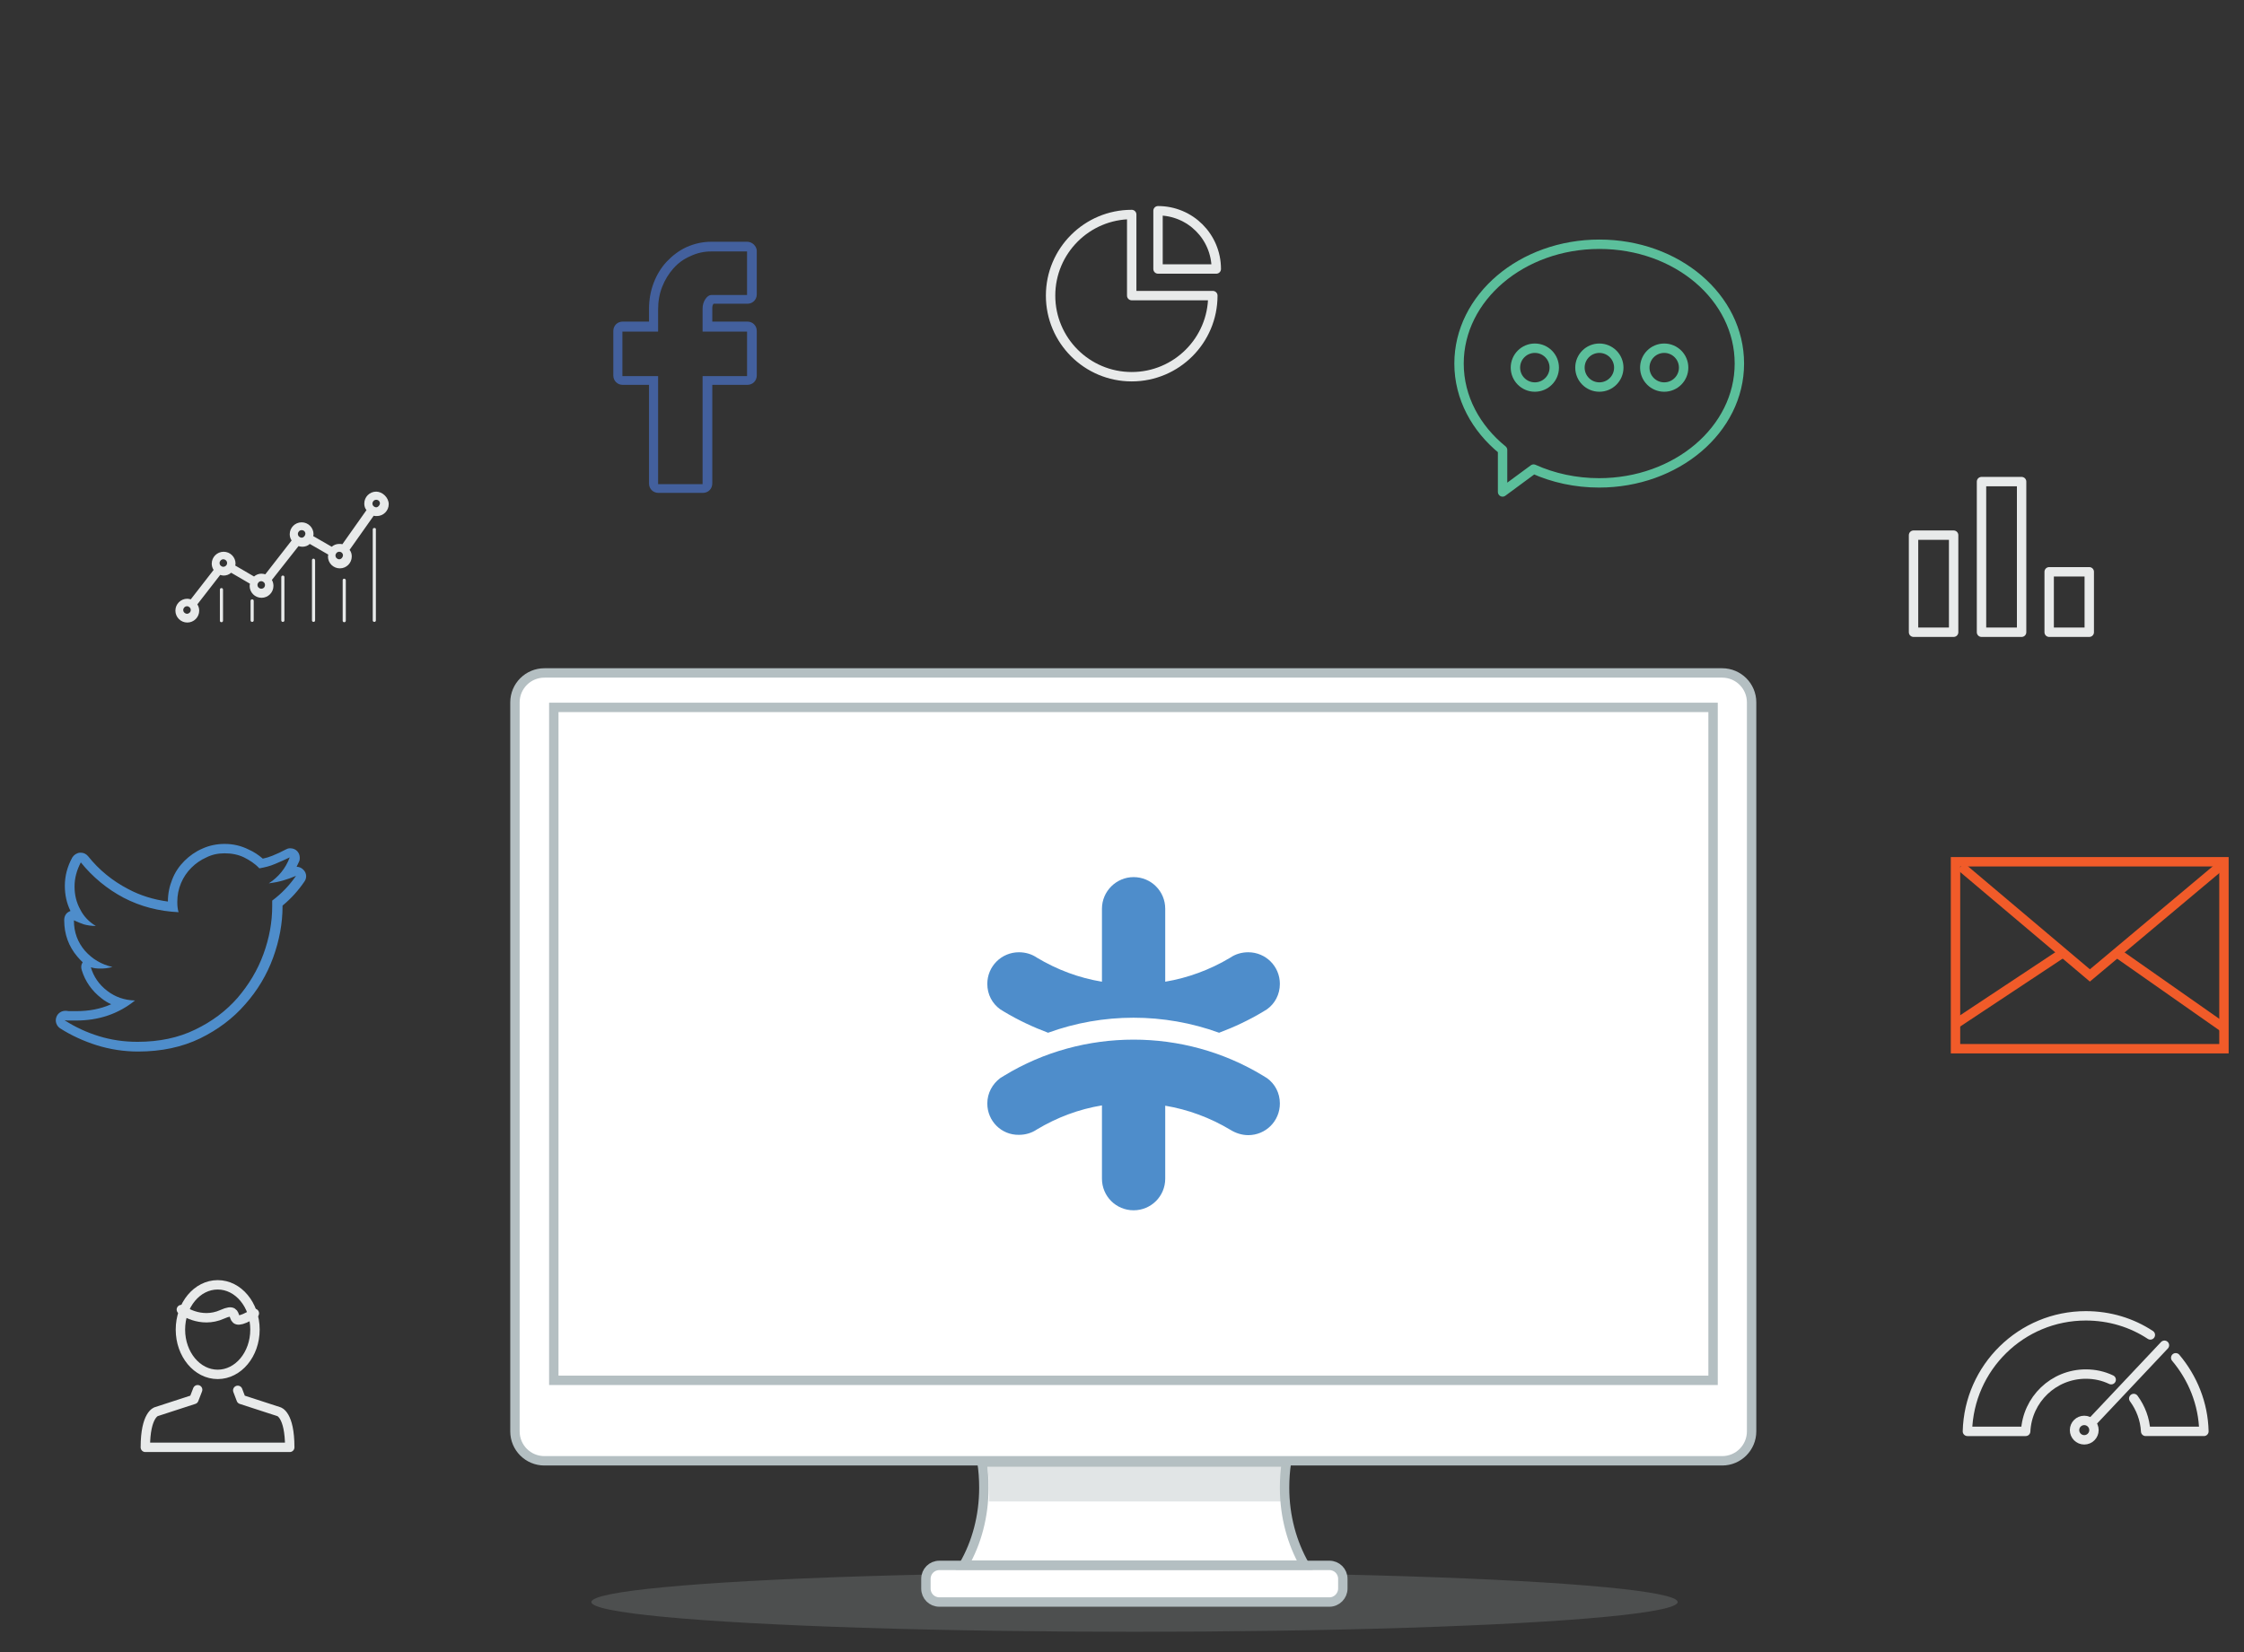 <?xml version="1.0" encoding="utf-8"?>
<!-- Generator: Adobe Illustrator 18.1.0, SVG Export Plug-In . SVG Version: 6.00 Build 0)  -->
<!DOCTYPE svg PUBLIC "-//W3C//DTD SVG 1.1//EN" "http://www.w3.org/Graphics/SVG/1.1/DTD/svg11.dtd">
<svg version="1.1" id="Layer_1" xmlns="http://www.w3.org/2000/svg" xmlns:xlink="http://www.w3.org/1999/xlink" x="0px" y="0px"
	 viewBox="0 0 716.4 527.6" enable-background="new 0 0 716.4 527.6" xml:space="preserve">
<rect x="0" y="0" width="716.4" height="527.6" fill="#333333" stroke="none"/>
<ellipse opacity="0.2" fill="#B4BFC2" cx="362.2" cy="511.6" rx="173.4" ry="9.5"/>
<path fill="#FFFFFF" stroke="#B4BFC2" stroke-width="3" stroke-miterlimit="10" d="M424.4,511.6H299.9c-2.4,0-4.3-1.9-4.3-4.3v-3.1
	c0-2.4,1.9-4.3,4.3-4.3h124.5c2.4,0,4.3,1.9,4.3,4.3v3.1C428.7,509.6,426.8,511.6,424.4,511.6z"/>
<path fill="#FFFFFF" stroke="#B4BFC2" stroke-width="3" stroke-miterlimit="10" d="M549.8,466.5h-376c-5.2,0-9.4-4.2-9.4-9.4V224.3
	c0-5.2,4.2-9.4,9.4-9.4h376c5.2,0,9.4,4.2,9.4,9.4v232.8C559.2,462.3,555,466.5,549.8,466.5z"/>
<path fill="#FFFFFF" stroke="#B4BFC2" stroke-width="3" stroke-miterlimit="10" d="M410.1,475.1c0-2.8,0.2-5.5,0.6-8.2h-97.2
	c0.4,2.6,0.6,5.4,0.6,8.2c0,9.1-2.3,17.6-6.4,24.7h9.5H407h9.5C412.5,492.8,410.1,484.3,410.1,475.1z"/>
<rect x="176.8" y="225.9" fill="#FFFFFF" stroke="#B4BFC2" stroke-width="3" stroke-miterlimit="10" width="370.1" height="214.9"/>
<path opacity="0.4" fill="#B4BFC2" d="M411.9,467.9h-91.5h-3.9h-1.3l0,0.2c0.4,2.8,0.6,5.6,0.6,8.4c0,1,0,2-0.1,3h1.2h1.2h92.9
	c-0.1-1-0.1-2-0.1-3c0-2.8,0.2-5.6,0.6-8.4L411.9,467.9z"/>
<g>
	<g>
		
			<ellipse fill="none" stroke="#E8EAEA" stroke-width="3" stroke-linecap="round" stroke-linejoin="round" stroke-miterlimit="10" cx="69.5" cy="424.6" rx="11.9" ry="14.3"/>
		<path fill="none" stroke="#E8EAEA" stroke-width="3" stroke-linecap="round" stroke-linejoin="round" stroke-miterlimit="10" d="
			M75.9,444l1.1,2.9l12,3.9c0,0,3.5,0.8,3.5,11.4H46.4c0-10.5,3.5-11.4,3.5-11.4l12-3.9l1.2-3.1"/>
	</g>
	<path fill="none" stroke="#E8EAEA" stroke-width="3" stroke-linecap="round" stroke-linejoin="round" stroke-miterlimit="10" d="
		M57.9,418.2c0,0,6,4.7,13.1,1.5c7.1-3.2,0.1,5.7,10.2-0.3"/>
</g>
<g>
	<g>
		<path fill="#4E8DCB" d="M315.2,352.4c0-3.3,1.6-6.2,4.1-8.1c0.4-0.3,0.9-0.5,1.3-0.8c12.6-7.7,27-11.5,41.3-11.5
			c14.3,0,28.6,3.8,41.3,11.5c0.4,0.3,0.9,0.5,1.3,0.8c2.5,1.8,4.1,4.7,4.1,8.1c0,5.6-4.5,10.1-10.1,10.1c-2.1,0-4.1-0.7-5.7-1.7
			c-6.5-3.9-13.6-6.5-20.8-7.7v23.3c0,5.6-4.5,10.1-10.1,10.1c-5.6,0-10.1-4.5-10.1-10.1V353c-7.3,1.2-14.3,3.8-20.8,7.7
			c-1.6,1.1-3.6,1.7-5.7,1.7C319.7,362.5,315.2,358,315.2,352.4z"/>
		<g>
			<path fill="#4E8DCB" d="M319.3,322.3c0.4,0.3,0.9,0.5,1.3,0.8c4.5,2.7,9.2,4.9,14,6.7c8.8-3.2,18-4.8,27.3-4.8
				c9.2,0,18.5,1.6,27.3,4.8c4.8-1.8,9.5-4,14-6.7c0.4-0.3,0.9-0.5,1.3-0.8c2.5-1.8,4.1-4.7,4.1-8.1c0-5.6-4.5-10.1-10.1-10.1
				c-2.1,0-4.1,0.6-5.7,1.7c-6.5,3.9-13.6,6.5-20.8,7.7v-23.3c0-5.6-4.5-10.1-10.1-10.1c-5.5,0-10.1,4.5-10.1,10.1v23.3
				c-7.3-1.2-14.3-3.8-20.8-7.7c-1.6-1.1-3.6-1.7-5.7-1.7c-5.6,0-10.1,4.5-10.1,10.1C315.2,317.6,316.8,320.5,319.3,322.3z"/>
		</g>
	</g>
</g>
<g>
	<path fill="#E8EAEA" d="M119.5,168.6c-0.3,0-0.5,0.2-0.5,0.5v29c0,0.3,0.2,0.5,0.5,0.5s0.5-0.2,0.5-0.5v-29
		C120.1,168.8,119.8,168.6,119.5,168.6z"/>
	<path fill="#E8EAEA" d="M109.9,184.8c-0.3,0-0.5,0.2-0.5,0.5v12.9c0,0.3,0.2,0.5,0.5,0.5c0.3,0,0.5-0.2,0.5-0.5v-12.9
		C110.4,185,110.1,184.8,109.9,184.8z"/>
	<path fill="#E8EAEA" d="M100.1,178.4c-0.3,0-0.5,0.2-0.5,0.5v19.2c0,0.3,0.2,0.5,0.5,0.5s0.5-0.2,0.5-0.5V179
		C100.6,178.7,100.4,178.4,100.1,178.4z"/>
	<path fill="#E8EAEA" d="M90.3,183.8c-0.3,0-0.5,0.2-0.5,0.5v13.8c0,0.3,0.2,0.5,0.5,0.5s0.5-0.2,0.5-0.5v-13.8
		C90.8,184,90.6,183.8,90.3,183.8z"/>
	<path fill="#E8EAEA" d="M80.5,191.4c-0.3,0-0.5,0.2-0.5,0.5v6.2c0,0.3,0.2,0.5,0.5,0.5c0.3,0,0.5-0.2,0.5-0.5v-6.2
		C81,191.6,80.8,191.4,80.5,191.4z"/>
	<path fill="#E8EAEA" d="M70.7,187.8c-0.3,0-0.5,0.2-0.5,0.5v9.9c0,0.3,0.2,0.5,0.5,0.5c0.3,0,0.5-0.2,0.5-0.5v-9.9
		C71.2,188,71,187.8,70.7,187.8z"/>
	<path fill="#E8EAEA" d="M120.1,157c-2.1,0-3.8,1.7-3.8,3.8c0,0.8,0.2,1.5,0.7,2.1l-7.7,10.9c-0.3-0.1-0.6-0.1-1-0.1
		c-0.9,0-1.7,0.3-2.4,0.9l-5.9-3.4c0-0.2,0.1-0.4,0.1-0.6c0-2.1-1.7-3.8-3.8-3.8c-2.1,0-3.8,1.7-3.8,3.8c0,0.7,0.2,1.4,0.6,2
		l-8.4,10.8c-0.4-0.1-0.8-0.2-1.2-0.2c-0.9,0-1.7,0.3-2.4,0.9l-6-3.5c0-0.2,0.1-0.4,0.1-0.6c0-2.1-1.7-3.8-3.8-3.8
		c-2.1,0-3.8,1.7-3.8,3.8c0,0.7,0.2,1.4,0.6,2l-7.3,9.4c-0.4-0.1-0.7-0.2-1.1-0.2c-2.1,0-3.8,1.7-3.8,3.8s1.7,3.8,3.8,3.8
		c2.1,0,3.8-1.7,3.8-3.8c0-0.7-0.2-1.4-0.6-2l7.3-9.4c0.4,0.1,0.7,0.2,1.1,0.2c0.9,0,1.7-0.3,2.4-0.9l6,3.5c0,0.2-0.1,0.4-0.1,0.7
		c0,2.1,1.7,3.8,3.8,3.8c2.1,0,3.8-1.7,3.8-3.8c0-0.7-0.2-1.4-0.5-1.9l8.5-10.8c0.4,0.1,0.8,0.2,1.2,0.2c0.9,0,1.8-0.3,2.4-0.9
		l5.9,3.4c0,0.2-0.1,0.4-0.1,0.6c0,2.1,1.7,3.8,3.8,3.8c2.1,0,3.8-1.7,3.8-3.8c0-0.8-0.2-1.5-0.7-2.1l7.7-10.9
		c0.3,0.1,0.6,0.1,1,0.1c2.1,0,3.8-1.7,3.8-3.8S122.1,157,120.1,157z M59.7,196c-0.6,0-1.2-0.5-1.2-1.2c0-0.6,0.5-1.2,1.2-1.2
		c0.6,0,1.2,0.5,1.2,1.2C60.9,195.5,60.3,196,59.7,196z M71.3,181c-0.6,0-1.2-0.5-1.2-1.2c0-0.6,0.5-1.2,1.2-1.2
		c0.6,0,1.2,0.5,1.2,1.2C72.5,180.5,71.9,181,71.3,181z M83.4,188c-0.6,0-1.2-0.5-1.2-1.2c0-0.6,0.5-1.2,1.2-1.2
		c0.6,0,1.2,0.5,1.2,1.2C84.6,187.5,84.1,188,83.4,188z M96.3,171.7c-0.6,0-1.2-0.5-1.2-1.2c0-0.6,0.5-1.2,1.2-1.2s1.2,0.5,1.2,1.2
		C97.4,171.2,96.9,171.7,96.3,171.7z M108.3,178.6c-0.6,0-1.2-0.5-1.2-1.2c0-0.6,0.5-1.2,1.2-1.2s1.2,0.5,1.2,1.2
		C109.4,178.1,108.9,178.6,108.3,178.6z M120.1,162c-0.6,0-1.2-0.5-1.2-1.2c0-0.6,0.5-1.2,1.2-1.2s1.2,0.5,1.2,1.2
		C121.2,161.4,120.7,162,120.1,162z"/>
</g>
<g>
	<g>
		<path fill="none" stroke="#E8EAEA" stroke-width="3" stroke-linecap="round" stroke-linejoin="round" stroke-miterlimit="10" d="
			M681.2,446.6c2.2,3,3.6,6.6,3.8,10.5h18.6c-0.2-8.9-3.6-17.1-9-23.5"/>
		<path fill="none" stroke="#E8EAEA" stroke-width="3" stroke-linecap="round" stroke-linejoin="round" stroke-miterlimit="10" d="
			M686.5,426.3c-5.9-3.9-13-6.1-20.6-6.1c-20.6,0-37.3,16.5-37.8,36.9h18.6c0.5-10.2,8.9-18.3,19.2-18.3c2.9,0,5.6,0.6,8.1,1.8"/>
	</g>
	
		<line fill="none" stroke="#E8EAEA" stroke-width="3" stroke-linecap="round" stroke-linejoin="round" stroke-miterlimit="10" x1="667.9" y1="454.1" x2="691" y2="429.6"/>
	
		<circle fill="none" stroke="#E8EAEA" stroke-width="3" stroke-linecap="round" stroke-linejoin="round" stroke-miterlimit="10" cx="665.4" cy="456.7" r="3.1"/>
</g>
<g>
	<g>
		<path fill="none" stroke="#E8EAEA" stroke-width="3" stroke-linecap="round" stroke-linejoin="round" stroke-miterlimit="10" d="
			M361.3,68.5c-14.3,0-25.9,11.6-25.9,25.9c0,14.3,11.6,25.9,25.9,25.9c14.3,0,25.9-11.6,25.9-25.9h-25.9V68.5z"/>
	</g>
	<g>
		<path fill="none" stroke="#E8EAEA" stroke-width="3" stroke-linecap="round" stroke-linejoin="round" stroke-miterlimit="10" d="
			M369.7,67.3v18.6h18.6C388.3,75.6,380,67.3,369.7,67.3z"/>
	</g>
</g>
<g>
	<g>
		<path fill="#43609D" d="M238.5,80.2v14h-11.4c-0.6,0-1.3,0.4-1.9,1.3c-0.6,0.9-0.9,1.9-0.9,3.1v7.3h14.2v14.2h-14.2v34.5h-14.2
			v-34.5h-11.4v-14.2h11.4v-7c0-2.6,0.4-5,1.3-7.3c0.9-2.3,2.1-4.2,3.6-5.9c1.5-1.7,3.3-3,5.4-3.9c2.1-1,4.3-1.5,6.6-1.5H238.5
			 M238.5,77.2h-11.4c-2.8,0-5.4,0.6-7.9,1.7c-2.4,1.1-4.5,2.7-6.3,4.6c-1.8,1.9-3.2,4.2-4.2,6.8c-1,2.6-1.5,5.4-1.5,8.4v4h-8.4
			c-1.7,0-3,1.3-3,3v14.2c0,1.7,1.3,3,3,3h8.4v31.5c0,1.7,1.3,3,3,3h14.2c1.7,0,3-1.3,3-3v-31.5h11.2c1.7,0,3-1.3,3-3v-14.2
			c0-1.7-1.3-3-3-3h-11.2v-4.3c0-0.6,0.1-1,0.4-1.4c0,0,0,0,0,0h10.8c1.7,0,3-1.3,3-3v-14C241.5,78.6,240.2,77.2,238.5,77.2
			L238.5,77.2z"/>
	</g>
</g>
<g>
	<g>
		<path fill="#4E8DCB" d="M71.7,272.5c2.3,0,4.3,0.4,6.2,1.3c1.8,0.9,3.5,2,4.9,3.5c1.7-0.3,3.4-0.7,5-1.4c1.7-0.7,3.2-1.4,4.7-2.1
			c-1.3,3.5-3.6,6.3-6.7,8.3c1.6-0.2,3.1-0.5,4.5-0.9c1.4-0.4,2.8-0.9,4.2-1.5c-2,2.9-4.5,5.6-7.6,7.9v1.8c0,5-0.9,10.1-2.8,15.3
			s-4.7,9.8-8.3,14c-3.7,4.2-8.1,7.5-13.5,10.1c-5.3,2.6-11.5,3.9-18.4,3.9c-4.3,0-8.4-0.6-12.3-1.8c-3.9-1.2-7.6-2.9-11-5.1
			c0.6,0.1,1.2,0.1,1.8,0.1c0.6,0,1.2,0,1.9,0c7.2,0,13.5-2.1,18.8-6.4c-3.4-0.1-6.3-1.1-8.9-3.1c-2.6-2-4.3-4.5-5.2-7.5
			c1,0.3,1.9,0.4,2.8,0.4c0.8,0,1.4,0,2.1-0.1c0.6-0.1,1.3-0.2,2-0.4c-3.5-0.8-6.4-2.5-8.8-5.2c-2.3-2.7-3.5-5.9-3.5-9.6v-0.1
			c1,0.5,2.1,0.9,3.2,1.3c1.1,0.3,2.4,0.5,3.8,0.5c-2.2-1.3-3.9-3.1-5-5.3c-1.2-2.2-1.8-4.6-1.8-7.3c0-2.7,0.7-5.2,2-7.7
			c3.8,4.7,8.4,8.5,13.7,11.3c5.4,2.8,11.2,4.3,17.5,4.6c-0.3-1-0.4-2.1-0.4-3.3c0-2.1,0.4-4.1,1.2-6c0.8-1.9,1.9-3.5,3.3-4.9
			c1.4-1.4,3-2.5,4.8-3.3C67.7,272.9,69.6,272.5,71.7,272.5 M92.5,273.8L92.5,273.8 M71.7,269.5c-2.5,0-4.9,0.5-7.1,1.5
			c-2.1,0.9-4.1,2.3-5.7,3.9c-1.7,1.7-3,3.6-3.9,5.9c-0.9,2.2-1.4,4.6-1.4,7.1c-4.5-0.6-8.8-1.9-12.7-4c-5-2.6-9.3-6.1-12.8-10.5
			c-0.6-0.7-1.4-1.1-2.3-1.1c-0.1,0-0.2,0-0.3,0c-1,0.1-1.9,0.7-2.4,1.5c-1.6,2.9-2.4,5.9-2.4,9.1c0,2.9,0.6,5.6,1.8,8
			c-0.2,0.1-0.4,0.2-0.6,0.3c-0.9,0.5-1.4,1.5-1.4,2.6v0.1c0,4.4,1.4,8.3,4.2,11.6c0.5,0.6,1.1,1.2,1.7,1.8
			c-0.5,0.7-0.6,1.6-0.3,2.5c1.1,3.6,3.2,6.6,6.3,9c1,0.8,2,1.4,3.1,1.9c-3.4,1.5-7,2.2-11.1,2.2h-1.9c-0.4,0-0.9,0-1.3-0.1
			c-0.1,0-0.3,0-0.4,0c-1.2,0-2.4,0.8-2.8,2c-0.5,1.3,0,2.8,1.2,3.6c3.6,2.3,7.6,4.1,11.7,5.4c4.2,1.3,8.6,2,13.2,2
			c7.4,0,14-1.4,19.8-4.2c5.7-2.8,10.5-6.4,14.4-10.9c3.9-4.4,6.9-9.4,8.9-14.9c2-5.5,3-11,3-16.3v-0.3c2.8-2.3,5.1-4.9,7-7.7
			c0.8-1.1,0.7-2.6-0.2-3.6c-0.6-0.7-1.4-1.1-2.3-1.1c0,0,0,0,0,0c0.3-0.6,0.5-1.1,0.8-1.7c0.2-0.4,0.2-0.8,0.2-1.2c0-1.7-1.3-3-3-3
			c0,0,0,0,0,0c-0.1,0-0.1,0-0.2,0c-0.5,0-0.9,0.2-1.3,0.4c-1.3,0.7-2.8,1.4-4.3,2c-1,0.4-2,0.7-3,0.9c-1.4-1.2-2.9-2.2-4.5-2.9
			C77,270.1,74.5,269.5,71.7,269.5L71.7,269.5z"/>
	</g>
</g>
<g>
	<rect x="624.3" y="275.2" fill="none" stroke="#F15B29" stroke-width="3" stroke-miterlimit="10" width="85.7" height="59.7"/>
	<polyline fill="none" stroke="#F15B29" stroke-width="3" stroke-miterlimit="10" points="626,276.7 667.2,311.5 708.7,276.7 	"/>
	<line fill="none" stroke="#F15B29" stroke-width="3" stroke-miterlimit="10" x1="624.3" y1="327" x2="658.1" y2="304.6"/>
	<line fill="none" stroke="#F15B29" stroke-width="3" stroke-miterlimit="10" x1="710.1" y1="328.3" x2="676.3" y2="304.6"/>
</g>
<g>
	<path fill="none" stroke="#5BBF9B" stroke-width="3" stroke-linejoin="round" stroke-miterlimit="10" d="M510.6,78
		c-24.7,0-44.8,17-44.8,38.1c0,10.9,5.4,20.7,13.9,27.6v13.4l9.9-7.3c6.2,2.8,13.4,4.4,20.9,4.4c24.7,0,44.8-17,44.8-38.1
		S535.4,78,510.6,78z"/>
	<g>
		
			<circle fill="none" stroke="#5BBF9B" stroke-width="3" stroke-linejoin="round" stroke-miterlimit="10" cx="490" cy="117.4" r="6.2"/>
		
			<circle fill="none" stroke="#5BBF9B" stroke-width="3" stroke-linejoin="round" stroke-miterlimit="10" cx="510.6" cy="117.4" r="6.2"/>
		
			<circle fill="none" stroke="#5BBF9B" stroke-width="3" stroke-linejoin="round" stroke-miterlimit="10" cx="531.3" cy="117.4" r="6.2"/>
	</g>
</g>
<g>
	
		<rect x="610.9" y="170.9" fill="none" stroke="#E8EAEA" stroke-width="3" stroke-linecap="round" stroke-linejoin="round" stroke-miterlimit="10" width="12.8" height="31"/>
	
		<rect x="632.6" y="153.8" fill="none" stroke="#E8EAEA" stroke-width="3" stroke-linecap="round" stroke-linejoin="round" stroke-miterlimit="10" width="12.8" height="48.1"/>
	
		<rect x="654.2" y="182.6" fill="none" stroke="#E8EAEA" stroke-width="3" stroke-linecap="round" stroke-linejoin="round" stroke-miterlimit="10" width="12.8" height="19.3"/>
</g>
</svg>
